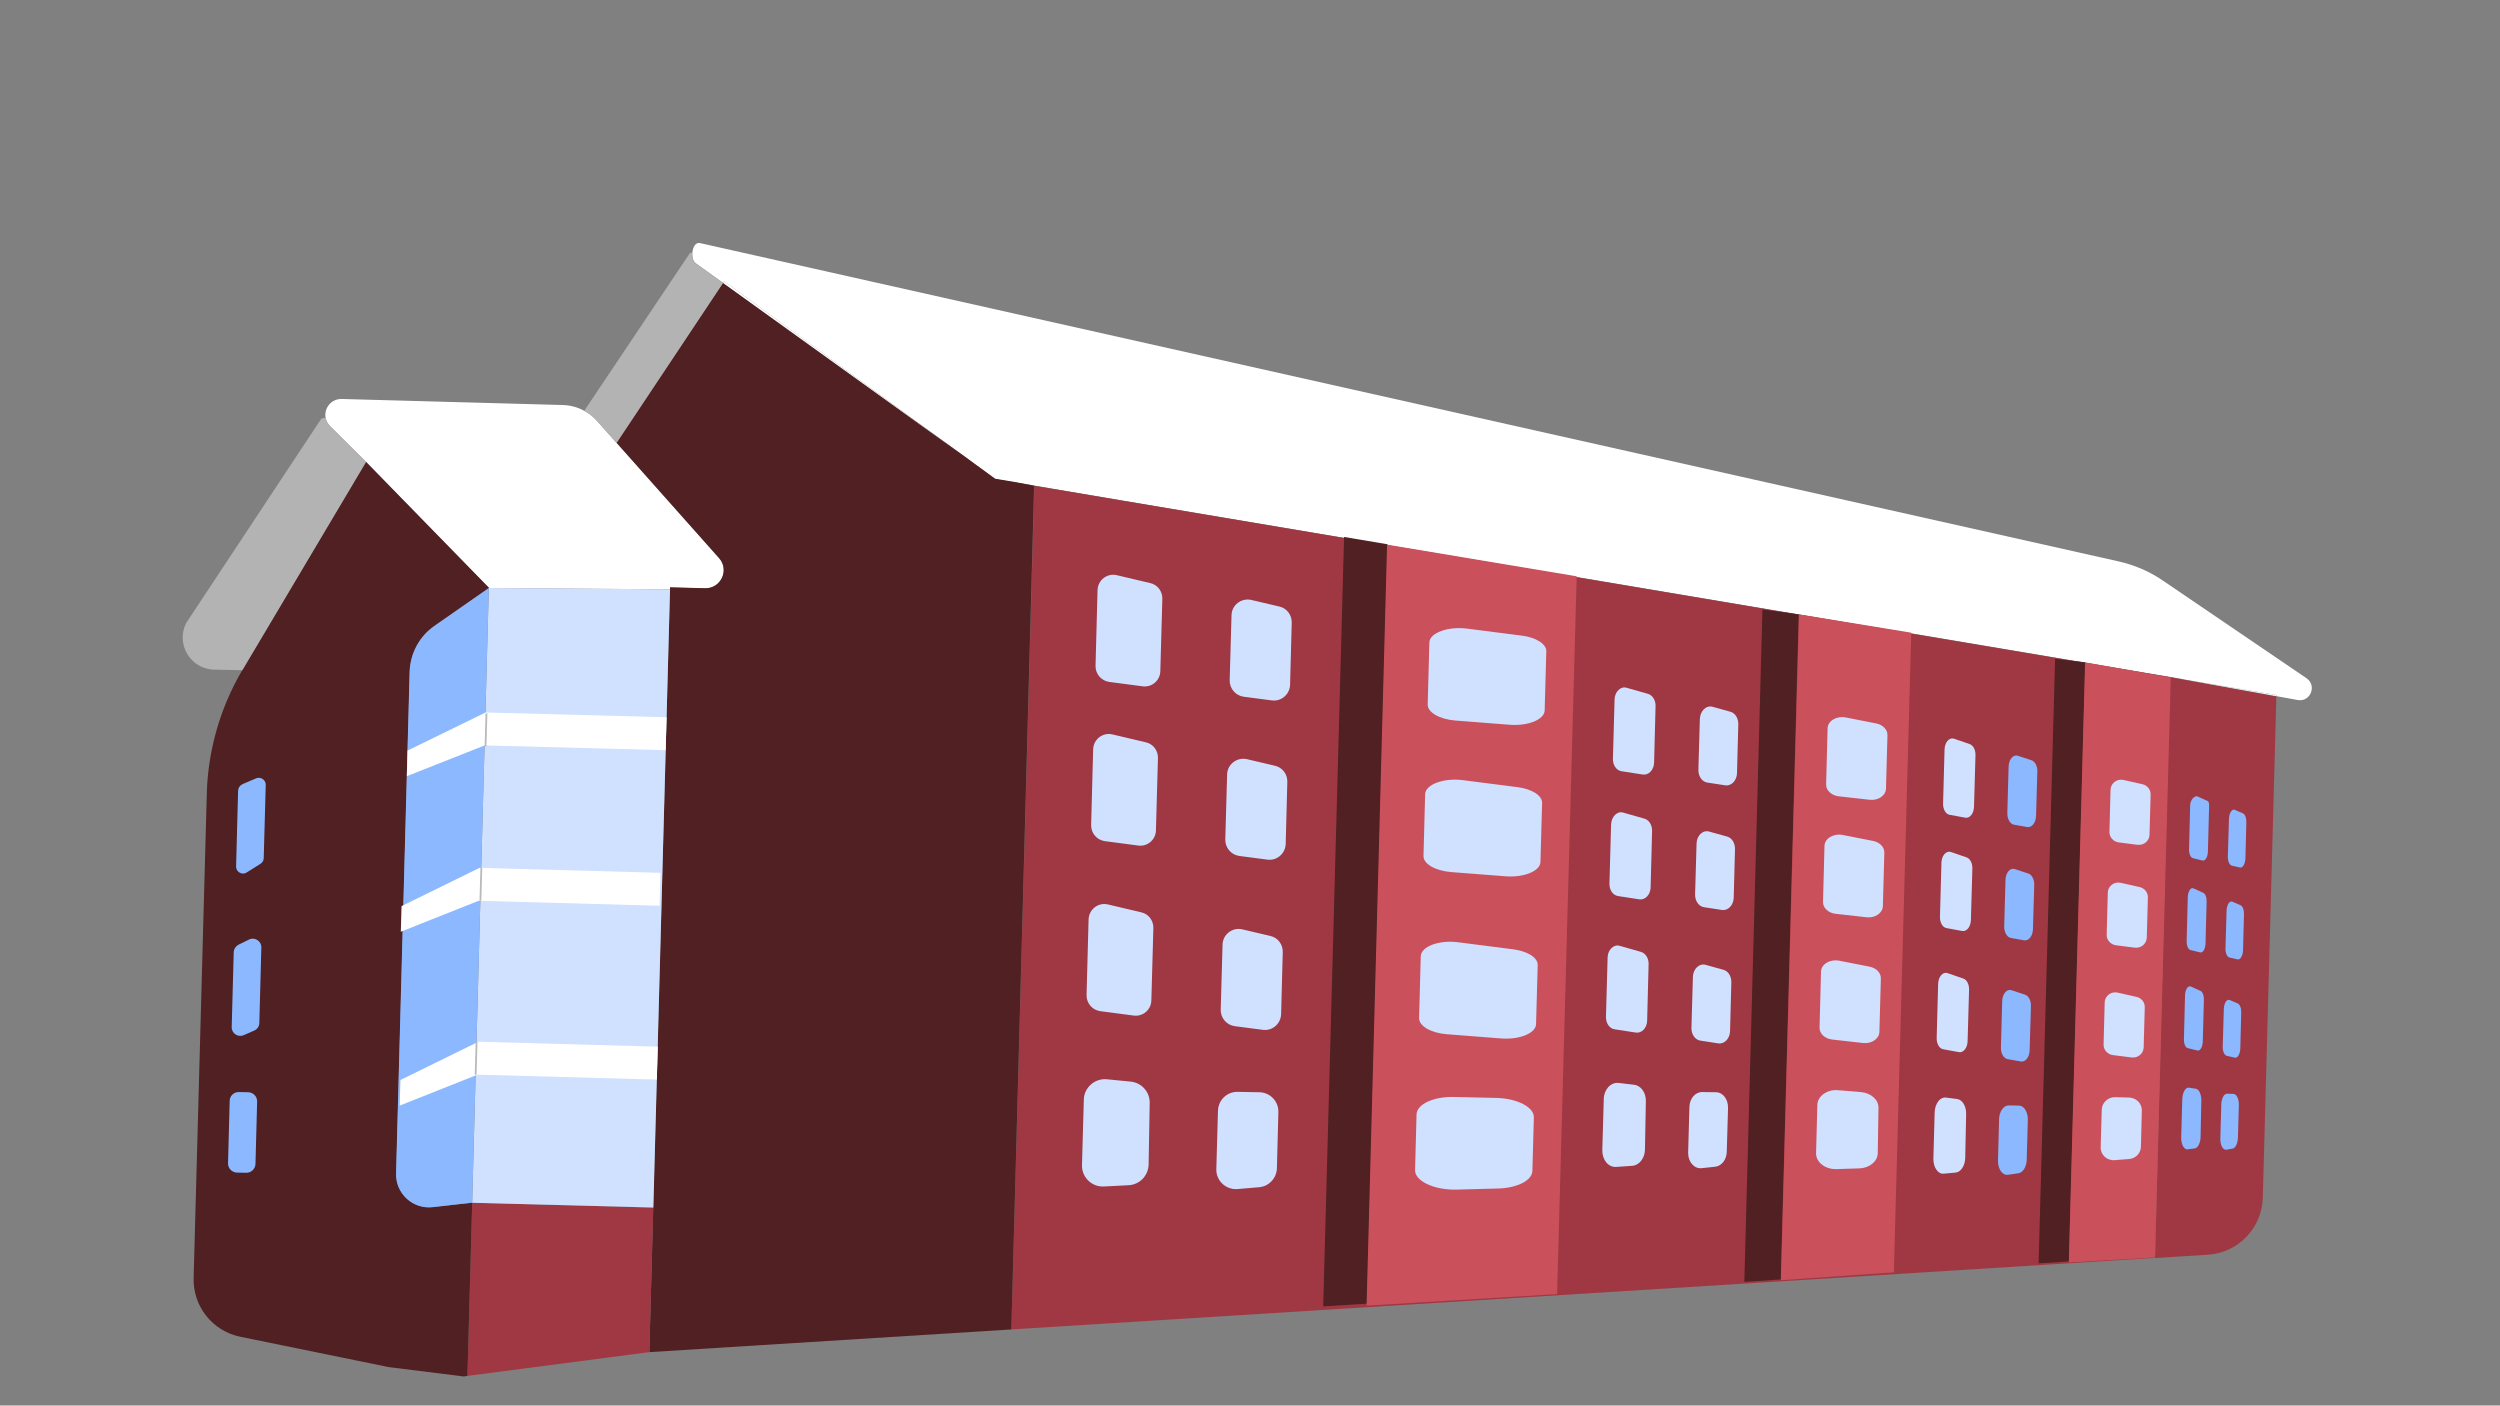 <?xml version="1.0" encoding="utf-8"?>
<!-- Generator: Adobe Illustrator 23.0.4, SVG Export Plug-In . SVG Version: 6.00 Build 0)  -->
<svg version="1.1" id="Layer_1" xmlns="http://www.w3.org/2000/svg" xmlns:xlink="http://www.w3.org/1999/xlink" x="0px" y="0px"
	 viewBox="0 0 1366 768" style="enable-background:new 0 0 1366 768;" xml:space="preserve">
<rect x="0" y="0" width="1366" height="768" fill="#808080" stroke="none"/>
<style type="text/css">
	.st0{fill:#FFFFFF;stroke:#BABABA;stroke-miterlimit:10;}
	.st1{fill:#FFFFFF;}
	.st2{fill:#9F3843;}
	.st3{fill:#502022;}
	.st4{fill:#B3B3B3;}
	.st5{fill:#D0E0FF;}
	.st6{fill:#8BB8FF;}
	.st7{fill:#CA515B;}
	.st8{fill:none;}
	.st9{fill:none;stroke:#BABABA;stroke-miterlimit:10;}
</style>
<g>
	<path class="st0" d="M363.5,786.5"/>
	<g id="XMLID_1_">
		<g>
			<path class="st1" d="M524.7,247.8l-129-94.1l-0.6,0.9l-15-10.8c-1.4-1.1-2-3.4-1.8-5.6c0.2-3,1.7-5.9,4.1-5.4l775,173.9
				c8.9,2,17.3,5.6,24.8,10.8l78.1,53.1c5.8,4,2.1,13.1-4.8,11.9l-11.5-2.1l0-0.6l-51.5-8.7l-0.3-0.1l-6.3-1.1L612,273.3l-46.7-7.9
				l-10.1-1.7l-11.5-1.9L524.7,247.8z"/>
			<path class="st1" d="M392.9,305c5.8,6.5,1,16.8-7.7,16.5l-19.1-0.5l0,1l-99-0.7L200,252.4l-19.6-19.5c-1.4-1.4-2.2-3-2.5-4.7
				c-0.9-5,2.9-10.3,8.8-10.2l120.7,3.3c4.2,0.1,8.3,1.2,11.9,3.2c2.7,1.4,5.1,3.3,7.1,5.7l10.5,11.8L392.9,305z"/>
			<path class="st2" d="M1177.5,686.8l8.1-316.1l0.1-0.7l6.3,1.1l0.3,0.1l51.5,9.3l-7.4,273.9c-0.5,16.7-13.5,30.2-30.2,31.2
				l-28.7,1.8L1177.5,686.8z"/>
			<polygon class="st1" points="1243.9,379.8 1243.9,380.4 1192.4,371.1 			"/>
			<polygon class="st2" points="1177.5,686.8 1177.6,687.3 552.7,726.4 552.6,726.1 565.1,266.9 565.3,265.4 612,273.3 1185.7,370 
				1185.6,370.7 			"/>
			<path class="st3" d="M565.3,265.4l-0.3,1.5l-12.4,459.2l0,0.3l-197.8,12.4l2.1-79l9.2-337.9l0-1l19.1,0.5
				c8.7,0.2,13.5-10,7.7-16.5l-56-63l58.1-87.4l129.6,93.1l19.2,14l11.5,1.9L565.3,265.4z"/>
			<polygon class="st1" points="524.7,247.8 395.1,154.6 395.7,153.7 			"/>
			<path class="st4" d="M395.1,154.6L336.9,242l-10.5-11.8c-2.1-2.3-4.5-4.2-7.1-5.7l0.5-0.9l57.3-85.5l1.1,0.1
				c-0.2,2.2,0.4,4.5,1.8,5.6L395.1,154.6z"/>
			<polygon class="st2" points="357,659.8 354.8,738.8 255.4,751.8 258,657.2 			"/>
			<polygon class="st5" points="366.1,322 357,659.8 258,657.2 258.9,623.8 267.1,321.3 			"/>
			<path class="st3" d="M258,657.2l-2.6,94.6l-2,0.3l-40.9-5.1l-81.2-16.6c-15.2-3.1-25.9-16.6-25.5-32.1l7.2-264.6
				c0.6-23.7,7.3-46.9,19.3-67.4c0.1-0.2,0.2-0.4,0.3-0.5L200,252.4l67.2,68.8l-29.7,20.7c-8.3,5.8-13.3,15.1-13.6,25.2l-7.4,274
				c-0.3,11,9.2,19.7,20.1,18.4L258,657.2z"/>
			<path class="st6" d="M258.9,623.8l-0.9,33.3l-21.5,2.5c-10.9,1.3-20.4-7.4-20.1-18.4l7.4-274c0.3-10.1,5.3-19.5,13.6-25.2
				l29.7-20.7L258.9,623.8z"/>
			<path class="st4" d="M200,252.4l-67.3,113.3c-0.1,0.2-0.2,0.4-0.3,0.5l-15.3-0.3c-13-0.2-21.3-14.1-15.3-25.6l73.8-111.6l2.3-0.5
				c0.3,1.7,1.1,3.3,2.5,4.7L200,252.4z"/>
		</g>
	</g>
	<polyline class="st3" points="747,712.3 758.2,297.4 734.4,293.4 723,713.8 	"/>
	<polygon class="st7" points="861.5,314.9 850.8,707.1 746.7,713.4 757.9,297.6 	"/>
	<polyline class="st3" points="953.1,700.4 963,333 982.8,335.7 973,699.1 	"/>
	<polygon class="st7" points="1034.8,695.2 1044.3,345.7 983,335.7 973.1,699.5 	"/>
	<polyline class="st3" points="1113.9,690.3 1122.9,360 1139.4,361.9 1130.5,689.2 	"/>
	<path class="st0" d="M1150.4,362.7"/>
	<polygon class="st7" points="1177.5,687.1 1186.1,370.2 1139.3,361.9 1130.4,689.8 	"/>
	<path class="st6" d="M130.1,432l-1.1,41.4c-0.1,3,3.3,5,5.8,3.3l7.5-4.7c1.1-0.7,1.8-1.9,1.8-3.1l1.1-40c0.1-2.8-2.8-4.7-5.3-3.6
		l-7.5,3.2C131,429.2,130.1,430.6,130.1,432z"/>
	<path class="st6" d="M127.7,520.4l-1.1,40.8c-0.1,3.4,3.4,5.8,6.6,4.4l5.7-2.5c1.7-0.7,2.8-2.4,2.8-4.2l1.1-41.2
		c0.1-3.5-3.6-5.9-6.8-4.3l-5.7,2.8C128.7,517.1,127.7,518.7,127.7,520.4z"/>
	<path class="st6" d="M125.5,601.5l-0.9,34.1c-0.1,2.7,2.1,5,4.8,5.1l5.1,0.1c2.7,0.1,5-2.1,5.1-4.8l0.9-34.1c0.1-2.7-2.1-5-4.8-5.1
		l-5.1-0.1C127.8,596.6,125.5,598.8,125.5,601.5z"/>
	<path class="st5" d="M599.7,322.4l-1.1,41.4c-0.1,4.4,3.1,8.2,7.5,8.8l18.2,2.4c5.1,0.7,9.6-3.2,9.7-8.3l1.1-39.5
		c0.1-4.1-2.6-7.7-6.6-8.6l-18.2-4.3C605,313,599.9,316.9,599.7,322.4z"/>
	<path class="st5" d="M672.9,336.2l-1,35.5c-0.1,4.5,3.2,8.4,7.7,9l15.3,2c5.2,0.7,9.8-3.3,10-8.5l0.9-34c0.1-4.2-2.7-7.9-6.8-8.8
		l-15.3-3.6C678.2,326.6,673,330.6,672.9,336.2z"/>
	<path class="st5" d="M592.2,600.9l-1,35.7c-0.2,6.6,5.3,12,11.9,11.7l13.6-0.7c6-0.3,10.7-5.2,10.9-11.2l0.6-33.8
		c0.1-5.9-4.4-11-10.3-11.6l-13.3-1.3C598.1,589.2,592.3,594.3,592.2,600.9z"/>
	<path class="st5" d="M665.5,606.9l-0.9,31.9c-0.2,6.3,5.2,11.4,11.5,10.9l11.8-1c5.4-0.4,9.6-4.9,9.8-10.3l0.8-30.7
		c0.2-5.9-4.5-10.8-10.4-10.9l-11.7-0.2C670.5,596.4,665.7,601,665.5,606.9z"/>
	<path class="st5" d="M597.3,409.4l-1.1,41.4c-0.1,4.4,3.1,8.2,7.5,8.8l18.2,2.4c5.1,0.7,9.6-3.2,9.7-8.3l1.1-39.5
		c0.1-4.1-2.6-7.7-6.6-8.6l-18.2-4.3C602.6,400,597.5,403.9,597.3,409.4z"/>
	<path class="st5" d="M670.5,423.2l-1,35.5c-0.1,4.5,3.2,8.4,7.7,9l15.3,2c5.2,0.7,9.8-3.3,10-8.5l0.9-34c0.1-4.2-2.7-7.9-6.8-8.8
		l-15.3-3.6C675.9,413.6,670.6,417.6,670.5,423.2z"/>
	<path class="st5" d="M594.8,502.3l-1.1,41.4c-0.1,4.4,3.1,8.2,7.5,8.8l18.2,2.4c5.1,0.7,9.6-3.2,9.7-8.3l1.1-39.5
		c0.1-4.1-2.6-7.7-6.6-8.6l-18.2-4.3C600.1,492.9,595,496.9,594.8,502.3z"/>
	<path class="st5" d="M668,516.2l-1,35.5c-0.1,4.5,3.2,8.4,7.7,9l15.3,2c5.2,0.7,9.8-3.3,10-8.5l0.9-34c0.1-4.2-2.7-7.9-6.8-8.8
		l-15.3-3.6C673.4,506.5,668.1,510.6,668,516.2z"/>
	<path class="st5" d="M882.2,382.2l-0.9,32.4c-0.1,3.4,1.9,6.4,4.7,6.8l11.6,1.8c3.2,0.5,6.1-2.5,6.2-6.5l0.8-30.9
		c0.1-3.2-1.7-6-4.2-6.7l-11.6-3.3C885.6,374.8,882.3,377.9,882.2,382.2z"/>
	<path class="st5" d="M928.8,392.8l-0.8,27.8c-0.1,3.5,2,6.6,4.9,7l9.8,1.5c3.3,0.5,6.3-2.6,6.4-6.7l0.7-26.6
		c0.1-3.3-1.7-6.2-4.3-6.9l-9.7-2.7C932.3,385.2,929,388.4,928.8,392.8z"/>
	<path class="st5" d="M876.3,600.5l-0.8,28c-0.1,5.2,3.3,9.4,7.6,9.1l8.7-0.6c3.8-0.2,6.9-4.1,7-8.8l0.5-26.5c0.1-4.7-2.7-8.6-6.5-9
		l-8.5-1C880.1,591.3,876.4,595.3,876.3,600.5z"/>
	<path class="st5" d="M923.1,604.8l-0.7,25c-0.1,5,3.3,8.9,7.3,8.5l7.5-0.8c3.5-0.4,6.2-3.9,6.3-8.1l0.7-24.1
		c0.1-4.6-2.8-8.5-6.6-8.5l-7.5-0.1C926.3,596.6,923.2,600.3,923.1,604.8z"/>
	<path class="st5" d="M880.3,450.4l-0.9,32.4c-0.1,3.4,1.9,6.4,4.7,6.8l11.6,1.8c3.2,0.5,6.1-2.5,6.2-6.5l0.8-30.9
		c0.1-3.2-1.7-6-4.2-6.7l-11.6-3.3C883.8,443,880.5,446.1,880.3,450.4z"/>
	<path class="st5" d="M927,460.9l-0.8,27.8c-0.1,3.5,2,6.6,4.9,7l9.8,1.5c3.3,0.5,6.3-2.6,6.4-6.7L948,464c0.1-3.3-1.7-6.2-4.3-6.9
		l-9.7-2.7C930.5,453.3,927.1,456.5,927,460.9z"/>
	<path class="st5" d="M878.4,523.2l-0.9,32.4c-0.1,3.4,1.9,6.4,4.7,6.8l11.6,1.8c3.2,0.5,6.1-2.5,6.2-6.5l0.8-30.9
		c0.1-3.2-1.7-6-4.2-6.7l-11.6-3.3C881.8,515.8,878.5,518.9,878.4,523.2z"/>
	<path class="st5" d="M925,533.8l-0.8,27.8c-0.1,3.5,2,6.6,4.9,7l9.8,1.5c3.3,0.5,6.3-2.6,6.4-6.7l0.7-26.6c0.1-3.3-1.7-6.2-4.3-6.9
		l-9.7-2.7C928.5,526.2,925.1,529.4,925,533.8z"/>
	<path class="st5" d="M1062.5,409.5l-0.8,29.5c-0.1,3.1,1.4,5.8,3.5,6.2l8.7,1.6c2.4,0.4,4.6-2.3,4.7-6l0.8-28.1
		c0.1-2.9-1.2-5.4-3.1-6.1l-8.7-3C1065.1,402.8,1062.6,405.6,1062.5,409.5z"/>
	<path class="st6" d="M1097.5,418.9l-0.7,25.3c-0.1,3.2,1.5,6,3.6,6.4l7.3,1.3c2.5,0.4,4.7-2.4,4.8-6.1l0.7-24.2
		c0.1-3-1.3-5.6-3.2-6.2l-7.3-2.4C1100.1,412,1097.6,414.9,1097.5,418.9z"/>
	<path class="st5" d="M1057.1,607.7l-0.7,25.4c-0.1,4.7,2.5,8.5,5.6,8.2l6.5-0.6c2.9-0.2,5.2-3.8,5.3-8l0.5-24
		c0.1-4.2-2-7.8-4.9-8.2l-6.3-0.8C1060,599.4,1057.3,603,1057.1,607.7z"/>
	<path class="st6" d="M1092.3,611.5l-0.6,22.7c-0.1,4.5,2.4,8.1,5.4,7.7l5.6-0.8c2.6-0.3,4.6-3.5,4.7-7.4l0.6-21.9
		c0.1-4.2-2.1-7.7-4.9-7.7l-5.6-0.1C1094.7,604,1092.4,607.4,1092.3,611.5z"/>
	<path class="st5" d="M1060.8,471.4l-0.8,29.5c-0.1,3.1,1.4,5.8,3.5,6.2l8.7,1.6c2.4,0.4,4.6-2.3,4.7-6l0.8-28.1
		c0.1-2.9-1.2-5.4-3.1-6.1l-8.7-3C1063.4,464.7,1060.9,467.5,1060.8,471.4z"/>
	<path class="st6" d="M1095.8,480.8l-0.7,25.3c-0.1,3.2,1.5,6,3.6,6.4l7.3,1.3c2.5,0.4,4.7-2.4,4.8-6.1l0.7-24.2
		c0.1-3-1.3-5.6-3.2-6.2l-7.3-2.4C1098.4,473.9,1095.9,476.8,1095.8,480.8z"/>
	<path class="st5" d="M1059,537.6l-0.8,29.5c-0.1,3.1,1.4,5.8,3.5,6.2l8.7,1.6c2.4,0.4,4.6-2.3,4.7-6l0.8-28.1
		c0.1-2.9-1.2-5.4-3.1-6.1l-8.7-3C1061.6,530.8,1059.1,533.7,1059,537.6z"/>
	<path class="st6" d="M1094,547l-0.7,25.3c-0.1,3.2,1.5,6,3.6,6.4l7.3,1.3c2.5,0.4,4.7-2.4,4.8-6.1l0.7-24.2c0.1-3-1.3-5.6-3.2-6.2
		l-7.3-2.4C1096.6,540.1,1094.1,543,1094,547z"/>
	<path class="st6" d="M1196.7,440l-0.6,23.9c-0.1,2.5,0.8,4.7,2.1,5l5.3,1.3c1.5,0.3,2.8-1.9,2.9-4.9l0.6-22.8
		c0.1-2.3,0.3-4.4-0.9-4.9l-5.3-2.4C1199.3,434.5,1196.8,436.8,1196.7,440z"/>
	<path class="st6" d="M1217.9,447.4l-0.6,20.5c-0.1,2.6,0.9,4.8,2.2,5.1l4.4,1c1.5,0.4,2.9-2,3-5l0.5-19.6c0.1-2.4-0.7-4.5-1.9-5
		l-4.4-1.9C1219.6,441.8,1218,444.2,1217.9,447.4z"/>
	<path class="st6" d="M1192.4,600.7l-0.6,20.6c-0.1,3.8,1.5,6.9,3.4,6.7l4-0.5c1.7-0.2,3.2-3.1,3.2-6.5l0.4-19.5
		c0.1-3.4-1.2-6.3-2.9-6.6l-3.9-0.6C1194.2,594,1192.5,596.9,1192.4,600.7z"/>
	<path class="st6" d="M1213.7,603.6l-0.5,18.4c-0.1,3.7,1.4,6.5,3.3,6.2l3.4-0.6c1.6-0.3,2.8-2.9,2.9-6l0.5-17.7
		c0.1-3.4-1.2-6.2-3-6.2l-3.4-0.1C1215.2,597.5,1213.8,600.2,1213.7,603.6z"/>
	<path class="st6" d="M1195.4,490.2l-0.6,23.9c-0.1,2.5,0.8,4.7,2.1,5l5.3,1.3c1.5,0.3,2.8-1.9,2.9-4.9l0.6-22.8
		c0.1-2.3-0.7-4.4-1.9-4.9l-5.3-2.4C1197,484.7,1195.5,487,1195.4,490.2z"/>
	<path class="st6" d="M1216.6,497.6l-0.6,20.5c-0.1,2.6,0.9,4.8,2.2,5.1l4.4,1c1.5,0.4,2.9-2,3-5l0.5-19.6c0.1-2.4-0.7-4.5-1.9-5
		l-4.4-1.9C1218.2,492,1216.7,494.4,1216.6,497.6z"/>
	<path class="st6" d="M1193.9,543.8l-0.6,23.9c-0.1,2.5,0.8,4.7,2.1,5l5.3,1.3c1.5,0.3,2.8-1.9,2.9-4.9l0.6-22.8
		c0.1-2.3-0.7-4.4-1.9-4.9l-5.3-2.4C1195.5,538.4,1194,540.7,1193.9,543.8z"/>
	<path class="st6" d="M1215.1,551.3l-0.6,20.5c-0.1,2.6,0.9,4.8,2.2,5.1l4.4,1c1.5,0.4,2.9-2,3-5l0.5-19.6c0.1-2.4-0.7-4.5-1.9-5
		l-4.4-1.9C1216.8,545.7,1215.2,548,1215.1,551.3z"/>
	<path class="st5" d="M998.6,398l-0.8,30.6c-0.1,3.2,2.9,6.1,6.9,6.5l16.9,1.9c4.7,0.5,8.8-2.3,8.9-6.1l0.8-29.2
		c0.1-3-2.5-5.7-6.1-6.4l-16.8-3.3C1003.4,391.1,998.7,393.9,998.6,398z"/>
	<path class="st5" d="M993,603.7l-0.7,26.4c-0.1,4.9,5,8.9,11.1,8.7l12.6-0.4c5.5-0.2,9.9-3.8,10-8.2l0.4-24.9
		c0.1-4.4-4.1-8.1-9.6-8.6l-12.3-1C998.4,595.1,993.1,598.9,993,603.7z"/>
	<path class="st5" d="M996.9,462.2l-0.8,30.6c-0.1,3.2,2.9,6.1,6.9,6.5l16.9,1.9c4.7,0.5,8.8-2.3,8.9-6.1l0.8-29.2
		c0.1-3-2.5-5.7-6.1-6.4l-16.8-3.3C1001.7,455.3,997,458.2,996.9,462.2z"/>
	<path class="st5" d="M995,530.9l-0.8,30.6c-0.1,3.2,2.9,6.1,6.9,6.5l16.9,1.9c4.7,0.5,8.8-2.3,8.9-6.1l0.8-29.2
		c0.1-3-2.5-5.7-6.1-6.4l-16.8-3.3C999.8,524,995.1,526.9,995,530.9z"/>
	<path class="st5" d="M781,351.1l-0.9,33.8c-0.1,4.3,6.4,8.1,15.1,8.8l29.7,2.3c10.1,0.8,19-2.9,19.1-7.8l0.9-32.3
		c0.1-4-5.5-7.6-13.4-8.6l-29.7-3.8C791.2,342.1,781.1,345.8,781,351.1z"/>
	<path class="st5" d="M774,608.9l-0.8,30.4c-0.2,6,10.4,11,22.6,10.7l22.8-0.6c10.5-0.3,18.5-4.4,18.7-9.6l0.8-29.2
		c0.2-5.6-9-10.4-20.5-10.7l-22.7-0.5C783.4,599,774.2,603.3,774,608.9z"/>
	<path class="st5" d="M778.7,433.9l-0.9,33.8c-0.1,4.3,6.4,8.1,15.1,8.8l29.7,2.3c10.1,0.8,19-2.9,19.1-7.8l0.9-32.3
		c0.1-4-5.5-7.6-13.4-8.6l-29.7-3.8C788.9,424.9,778.9,428.6,778.7,433.9z"/>
	<path class="st5" d="M776.3,522.5l-0.9,33.8c-0.1,4.3,6.4,8.1,15.1,8.8l29.7,2.3c10.1,0.8,19-2.9,19.1-7.8l0.9-32.3
		c0.1-4-5.5-7.6-13.4-8.6l-29.7-3.8C786.5,513.4,776.5,517.1,776.3,522.5z"/>
	<path class="st5" d="M1153.2,431.5l-0.6,23c-0.1,2.9,2.1,5.4,5.1,5.8l10.2,1.3c3.5,0.4,6.5-2.1,6.6-5.5l0.6-21.9
		c0.1-2.7-1.8-5.1-4.5-5.7l-10.2-2.3C1156.8,425.3,1153.3,427.9,1153.2,431.5z"/>
	<path class="st5" d="M1148.4,606.3l-0.6,20.6c-0.1,4.1,3.5,7.4,7.7,7l7.8-0.6c3.6-0.3,6.4-3.1,6.5-6.7l0.5-19.8c0.1-3.8-3-7-7-7.1
		l-7.8-0.2C1151.8,599.5,1148.5,602.5,1148.4,606.3z"/>
	<path class="st5" d="M1151.7,487.7l-0.6,23c-0.1,2.9,2.1,5.4,5.1,5.8l10.2,1.3c3.5,0.4,6.5-2.1,6.6-5.5l0.6-21.9
		c0.1-2.7-1.8-5.1-4.5-5.7l-10.2-2.3C1155.2,481.5,1151.8,484.1,1151.7,487.7z"/>
	<path class="st5" d="M1150,547.7l-0.6,23c-0.1,2.9,2.1,5.4,5.1,5.8l10.2,1.3c3.5,0.4,6.5-2.1,6.6-5.5l0.6-21.9
		c0.1-2.7-1.8-5.1-4.5-5.7l-10.2-2.3C1153.6,541.5,1150.1,544.1,1150,547.7z"/>
	<path class="st0" d="M860.6,344.9"/>
	<polygon class="st8" points="222.7,410.5 265.3,389.3 364.2,392 363.8,408.9 264.8,406.2 222.3,423.7 	"/>
	<path class="st8" d="M280.4,72.1"/>
	<polygon class="st1" points="222.7,410.1 265.3,389.3 364.2,391.9 363.7,409.9 264.8,407.3 222.3,424.1 	"/>
	<polygon class="st1" points="219.4,495.1 262,474.2 360.9,476.9 360.4,494.9 261.5,492.2 219,509.1 	"/>
	<polygon class="st1" points="218.8,590.1 261.4,569.2 359.4,571.9 358.9,589.9 260.9,587.2 218.4,604.1 	"/>
	<line class="st9" x1="265.8" y1="389.8" x2="265.3" y2="407.8"/>
	<line class="st9" x1="263" y1="474.2" x2="262.5" y2="492.2"/>
	<line class="st9" x1="260.4" y1="569.2" x2="259.9" y2="587.2"/>
</g>
</svg>
